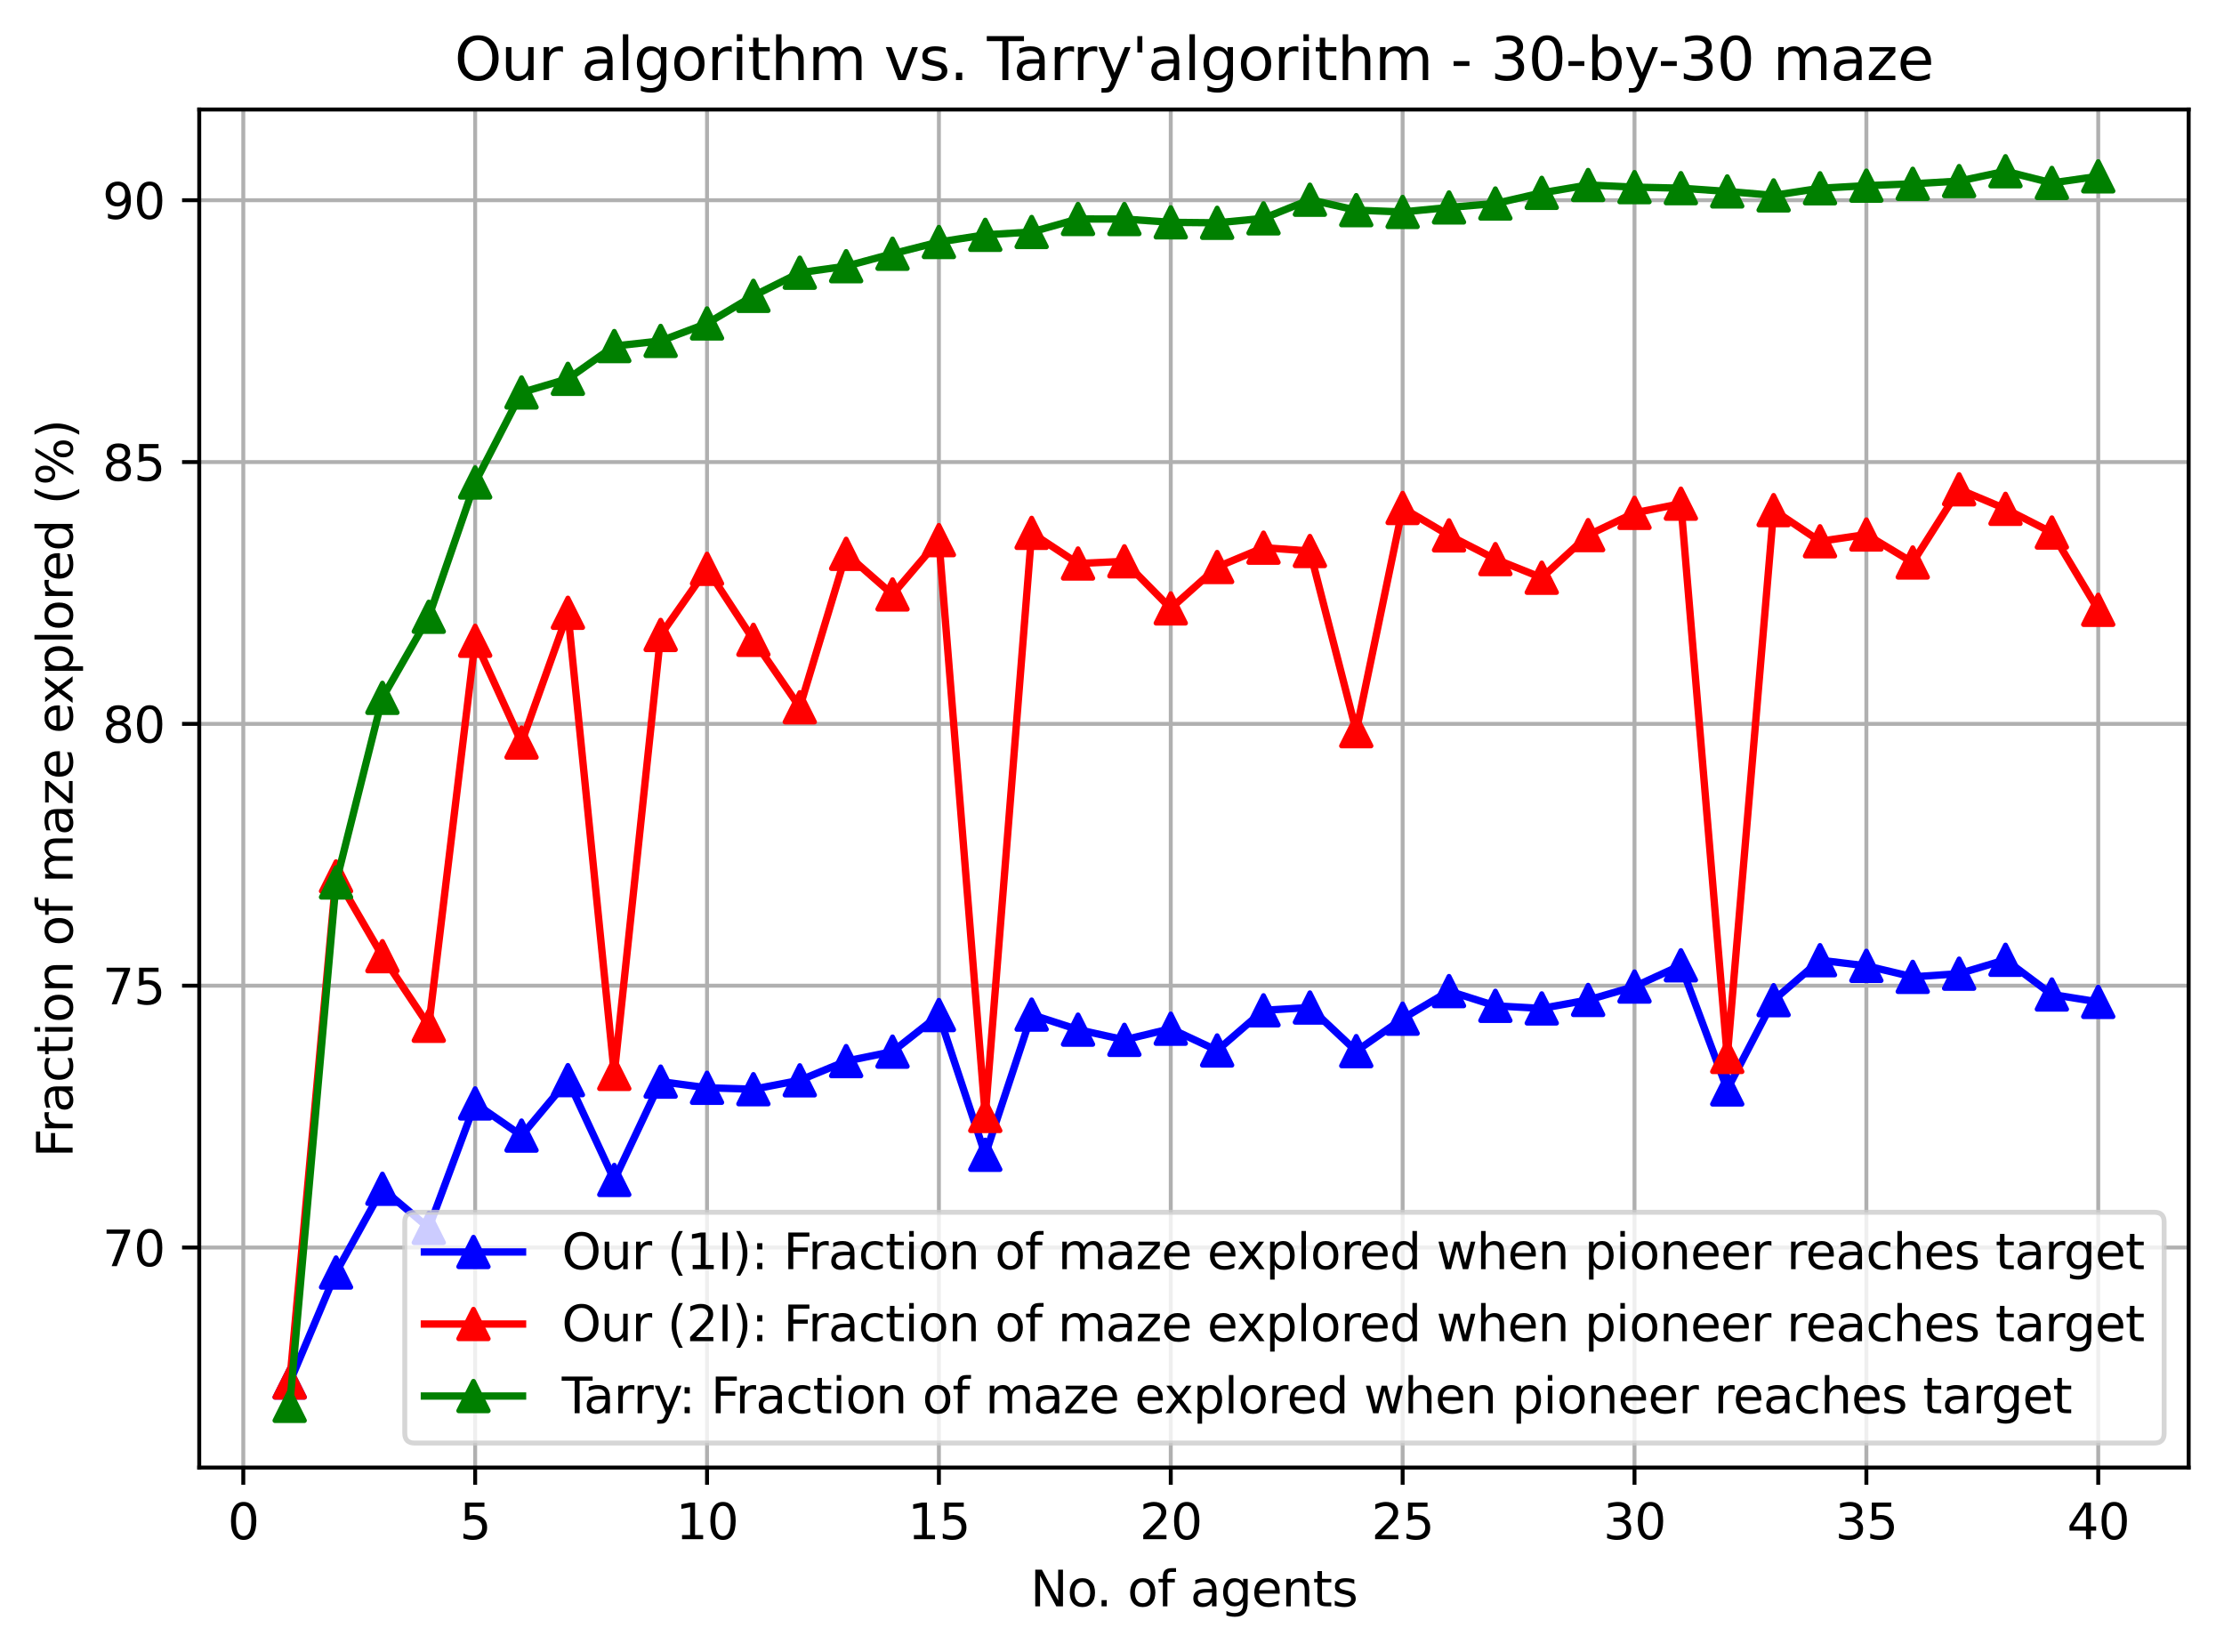<?xml version="1.0" encoding="utf-8" standalone="no"?>
<!DOCTYPE svg PUBLIC "-//W3C//DTD SVG 1.1//EN"
  "http://www.w3.org/Graphics/SVG/1.1/DTD/svg11.dtd">
<svg xmlns:xlink="http://www.w3.org/1999/xlink" width="453.233pt" height="336.634pt" viewBox="0 0 453.233 336.634" xmlns="http://www.w3.org/2000/svg" version="1.1">
 <defs>
  <style type="text/css">*{stroke-linejoin: round; stroke-linecap: butt}</style>
 </defs>
 <g id="figure_1">
  <g id="patch_1">
   <path d="M 0 336.634 
L 453.233 336.634 
L 453.233 0 
L 0 0 
z
" style="fill: #ffffff"/>
  </g>
  <g id="axes_1">
   <g id="patch_2">
    <path d="M 40.603 299.078 
L 446.033 299.078 
L 446.033 22.318 
L 40.603 22.318 
z
" style="fill: #ffffff"/>
   </g>
   <g id="matplotlib.axis_1">
    <g id="xtick_1">
     <g id="line2d_1">
      <path d="M 49.581 299.078 
L 49.581 22.318 
" clip-path="url(#p18249c872c)" style="fill: none; stroke: #b0b0b0; stroke-width: 0.8; stroke-linecap: square"/>
     </g>
     <g id="line2d_2">
      <defs>
       <path id="mfbda84a416" d="M 0 0 
L 0 3.5 
" style="stroke: #000000; stroke-width: 0.8"/>
      </defs>
      <g>
       <use xlink:href="#mfbda84a416" x="49.581" y="299.078" style="stroke: #000000; stroke-width: 0.8"/>
      </g>
     </g>
     <g id="text_1">
      <!-- 0 -->
      <g transform="translate(46.4 313.677)scale(0.1 -0.1)">
       <defs>
        <path id="DejaVuSans-30" d="M 2034 4250 
Q 1547 4250 1301 3770 
Q 1056 3291 1056 2328 
Q 1056 1369 1301 889 
Q 1547 409 2034 409 
Q 2525 409 2770 889 
Q 3016 1369 3016 2328 
Q 3016 3291 2770 3770 
Q 2525 4250 2034 4250 
z
M 2034 4750 
Q 2819 4750 3233 4129 
Q 3647 3509 3647 2328 
Q 3647 1150 3233 529 
Q 2819 -91 2034 -91 
Q 1250 -91 836 529 
Q 422 1150 422 2328 
Q 422 3509 836 4129 
Q 1250 4750 2034 4750 
z
" transform="scale(0.016)"/>
       </defs>
       <use xlink:href="#DejaVuSans-30"/>
      </g>
     </g>
    </g>
    <g id="xtick_2">
     <g id="line2d_3">
      <path d="M 96.834 299.078 
L 96.834 22.318 
" clip-path="url(#p18249c872c)" style="fill: none; stroke: #b0b0b0; stroke-width: 0.8; stroke-linecap: square"/>
     </g>
     <g id="line2d_4">
      <g>
       <use xlink:href="#mfbda84a416" x="96.834" y="299.078" style="stroke: #000000; stroke-width: 0.8"/>
      </g>
     </g>
     <g id="text_2">
      <!-- 5 -->
      <g transform="translate(93.653 313.677)scale(0.1 -0.1)">
       <defs>
        <path id="DejaVuSans-35" d="M 691 4666 
L 3169 4666 
L 3169 4134 
L 1269 4134 
L 1269 2991 
Q 1406 3038 1543 3061 
Q 1681 3084 1819 3084 
Q 2600 3084 3056 2656 
Q 3513 2228 3513 1497 
Q 3513 744 3044 326 
Q 2575 -91 1722 -91 
Q 1428 -91 1123 -41 
Q 819 9 494 109 
L 494 744 
Q 775 591 1075 516 
Q 1375 441 1709 441 
Q 2250 441 2565 725 
Q 2881 1009 2881 1497 
Q 2881 1984 2565 2268 
Q 2250 2553 1709 2553 
Q 1456 2553 1204 2497 
Q 953 2441 691 2322 
L 691 4666 
z
" transform="scale(0.016)"/>
       </defs>
       <use xlink:href="#DejaVuSans-35"/>
      </g>
     </g>
    </g>
    <g id="xtick_3">
     <g id="line2d_5">
      <path d="M 144.087 299.078 
L 144.087 22.318 
" clip-path="url(#p18249c872c)" style="fill: none; stroke: #b0b0b0; stroke-width: 0.8; stroke-linecap: square"/>
     </g>
     <g id="line2d_6">
      <g>
       <use xlink:href="#mfbda84a416" x="144.087" y="299.078" style="stroke: #000000; stroke-width: 0.8"/>
      </g>
     </g>
     <g id="text_3">
      <!-- 10 -->
      <g transform="translate(137.725 313.677)scale(0.1 -0.1)">
       <defs>
        <path id="DejaVuSans-31" d="M 794 531 
L 1825 531 
L 1825 4091 
L 703 3866 
L 703 4441 
L 1819 4666 
L 2450 4666 
L 2450 531 
L 3481 531 
L 3481 0 
L 794 0 
L 794 531 
z
" transform="scale(0.016)"/>
       </defs>
       <use xlink:href="#DejaVuSans-31"/>
       <use xlink:href="#DejaVuSans-30" x="63.623"/>
      </g>
     </g>
    </g>
    <g id="xtick_4">
     <g id="line2d_7">
      <path d="M 191.34 299.078 
L 191.34 22.318 
" clip-path="url(#p18249c872c)" style="fill: none; stroke: #b0b0b0; stroke-width: 0.8; stroke-linecap: square"/>
     </g>
     <g id="line2d_8">
      <g>
       <use xlink:href="#mfbda84a416" x="191.34" y="299.078" style="stroke: #000000; stroke-width: 0.8"/>
      </g>
     </g>
     <g id="text_4">
      <!-- 15 -->
      <g transform="translate(184.977 313.677)scale(0.1 -0.1)">
       <use xlink:href="#DejaVuSans-31"/>
       <use xlink:href="#DejaVuSans-35" x="63.623"/>
      </g>
     </g>
    </g>
    <g id="xtick_5">
     <g id="line2d_9">
      <path d="M 238.593 299.078 
L 238.593 22.318 
" clip-path="url(#p18249c872c)" style="fill: none; stroke: #b0b0b0; stroke-width: 0.8; stroke-linecap: square"/>
     </g>
     <g id="line2d_10">
      <g>
       <use xlink:href="#mfbda84a416" x="238.593" y="299.078" style="stroke: #000000; stroke-width: 0.8"/>
      </g>
     </g>
     <g id="text_5">
      <!-- 20 -->
      <g transform="translate(232.23 313.677)scale(0.1 -0.1)">
       <defs>
        <path id="DejaVuSans-32" d="M 1228 531 
L 3431 531 
L 3431 0 
L 469 0 
L 469 531 
Q 828 903 1448 1529 
Q 2069 2156 2228 2338 
Q 2531 2678 2651 2914 
Q 2772 3150 2772 3378 
Q 2772 3750 2511 3984 
Q 2250 4219 1831 4219 
Q 1534 4219 1204 4116 
Q 875 4013 500 3803 
L 500 4441 
Q 881 4594 1212 4672 
Q 1544 4750 1819 4750 
Q 2544 4750 2975 4387 
Q 3406 4025 3406 3419 
Q 3406 3131 3298 2873 
Q 3191 2616 2906 2266 
Q 2828 2175 2409 1742 
Q 1991 1309 1228 531 
z
" transform="scale(0.016)"/>
       </defs>
       <use xlink:href="#DejaVuSans-32"/>
       <use xlink:href="#DejaVuSans-30" x="63.623"/>
      </g>
     </g>
    </g>
    <g id="xtick_6">
     <g id="line2d_11">
      <path d="M 285.846 299.078 
L 285.846 22.318 
" clip-path="url(#p18249c872c)" style="fill: none; stroke: #b0b0b0; stroke-width: 0.8; stroke-linecap: square"/>
     </g>
     <g id="line2d_12">
      <g>
       <use xlink:href="#mfbda84a416" x="285.846" y="299.078" style="stroke: #000000; stroke-width: 0.8"/>
      </g>
     </g>
     <g id="text_6">
      <!-- 25 -->
      <g transform="translate(279.483 313.677)scale(0.1 -0.1)">
       <use xlink:href="#DejaVuSans-32"/>
       <use xlink:href="#DejaVuSans-35" x="63.623"/>
      </g>
     </g>
    </g>
    <g id="xtick_7">
     <g id="line2d_13">
      <path d="M 333.099 299.078 
L 333.099 22.318 
" clip-path="url(#p18249c872c)" style="fill: none; stroke: #b0b0b0; stroke-width: 0.8; stroke-linecap: square"/>
     </g>
     <g id="line2d_14">
      <g>
       <use xlink:href="#mfbda84a416" x="333.099" y="299.078" style="stroke: #000000; stroke-width: 0.8"/>
      </g>
     </g>
     <g id="text_7">
      <!-- 30 -->
      <g transform="translate(326.736 313.677)scale(0.1 -0.1)">
       <defs>
        <path id="DejaVuSans-33" d="M 2597 2516 
Q 3050 2419 3304 2112 
Q 3559 1806 3559 1356 
Q 3559 666 3084 287 
Q 2609 -91 1734 -91 
Q 1441 -91 1130 -33 
Q 819 25 488 141 
L 488 750 
Q 750 597 1062 519 
Q 1375 441 1716 441 
Q 2309 441 2620 675 
Q 2931 909 2931 1356 
Q 2931 1769 2642 2001 
Q 2353 2234 1838 2234 
L 1294 2234 
L 1294 2753 
L 1863 2753 
Q 2328 2753 2575 2939 
Q 2822 3125 2822 3475 
Q 2822 3834 2567 4026 
Q 2313 4219 1838 4219 
Q 1578 4219 1281 4162 
Q 984 4106 628 3988 
L 628 4550 
Q 988 4650 1302 4700 
Q 1616 4750 1894 4750 
Q 2613 4750 3031 4423 
Q 3450 4097 3450 3541 
Q 3450 3153 3228 2886 
Q 3006 2619 2597 2516 
z
" transform="scale(0.016)"/>
       </defs>
       <use xlink:href="#DejaVuSans-33"/>
       <use xlink:href="#DejaVuSans-30" x="63.623"/>
      </g>
     </g>
    </g>
    <g id="xtick_8">
     <g id="line2d_15">
      <path d="M 380.352 299.078 
L 380.352 22.318 
" clip-path="url(#p18249c872c)" style="fill: none; stroke: #b0b0b0; stroke-width: 0.8; stroke-linecap: square"/>
     </g>
     <g id="line2d_16">
      <g>
       <use xlink:href="#mfbda84a416" x="380.352" y="299.078" style="stroke: #000000; stroke-width: 0.8"/>
      </g>
     </g>
     <g id="text_8">
      <!-- 35 -->
      <g transform="translate(373.989 313.677)scale(0.1 -0.1)">
       <use xlink:href="#DejaVuSans-33"/>
       <use xlink:href="#DejaVuSans-35" x="63.623"/>
      </g>
     </g>
    </g>
    <g id="xtick_9">
     <g id="line2d_17">
      <path d="M 427.604 299.078 
L 427.604 22.318 
" clip-path="url(#p18249c872c)" style="fill: none; stroke: #b0b0b0; stroke-width: 0.8; stroke-linecap: square"/>
     </g>
     <g id="line2d_18">
      <g>
       <use xlink:href="#mfbda84a416" x="427.604" y="299.078" style="stroke: #000000; stroke-width: 0.8"/>
      </g>
     </g>
     <g id="text_9">
      <!-- 40 -->
      <g transform="translate(421.242 313.677)scale(0.1 -0.1)">
       <defs>
        <path id="DejaVuSans-34" d="M 2419 4116 
L 825 1625 
L 2419 1625 
L 2419 4116 
z
M 2253 4666 
L 3047 4666 
L 3047 1625 
L 3713 1625 
L 3713 1100 
L 3047 1100 
L 3047 0 
L 2419 0 
L 2419 1100 
L 313 1100 
L 313 1709 
L 2253 4666 
z
" transform="scale(0.016)"/>
       </defs>
       <use xlink:href="#DejaVuSans-34"/>
       <use xlink:href="#DejaVuSans-30" x="63.623"/>
      </g>
     </g>
    </g>
    <g id="text_10">
     <!-- No. of agents -->
     <g transform="translate(209.97 327.355)scale(0.1 -0.1)">
      <defs>
       <path id="DejaVuSans-4e" d="M 628 4666 
L 1478 4666 
L 3547 763 
L 3547 4666 
L 4159 4666 
L 4159 0 
L 3309 0 
L 1241 3903 
L 1241 0 
L 628 0 
L 628 4666 
z
" transform="scale(0.016)"/>
       <path id="DejaVuSans-6f" d="M 1959 3097 
Q 1497 3097 1228 2736 
Q 959 2375 959 1747 
Q 959 1119 1226 758 
Q 1494 397 1959 397 
Q 2419 397 2687 759 
Q 2956 1122 2956 1747 
Q 2956 2369 2687 2733 
Q 2419 3097 1959 3097 
z
M 1959 3584 
Q 2709 3584 3137 3096 
Q 3566 2609 3566 1747 
Q 3566 888 3137 398 
Q 2709 -91 1959 -91 
Q 1206 -91 779 398 
Q 353 888 353 1747 
Q 353 2609 779 3096 
Q 1206 3584 1959 3584 
z
" transform="scale(0.016)"/>
       <path id="DejaVuSans-2e" d="M 684 794 
L 1344 794 
L 1344 0 
L 684 0 
L 684 794 
z
" transform="scale(0.016)"/>
       <path id="DejaVuSans-20" transform="scale(0.016)"/>
       <path id="DejaVuSans-66" d="M 2375 4863 
L 2375 4384 
L 1825 4384 
Q 1516 4384 1395 4259 
Q 1275 4134 1275 3809 
L 1275 3500 
L 2222 3500 
L 2222 3053 
L 1275 3053 
L 1275 0 
L 697 0 
L 697 3053 
L 147 3053 
L 147 3500 
L 697 3500 
L 697 3744 
Q 697 4328 969 4595 
Q 1241 4863 1831 4863 
L 2375 4863 
z
" transform="scale(0.016)"/>
       <path id="DejaVuSans-61" d="M 2194 1759 
Q 1497 1759 1228 1600 
Q 959 1441 959 1056 
Q 959 750 1161 570 
Q 1363 391 1709 391 
Q 2188 391 2477 730 
Q 2766 1069 2766 1631 
L 2766 1759 
L 2194 1759 
z
M 3341 1997 
L 3341 0 
L 2766 0 
L 2766 531 
Q 2569 213 2275 61 
Q 1981 -91 1556 -91 
Q 1019 -91 701 211 
Q 384 513 384 1019 
Q 384 1609 779 1909 
Q 1175 2209 1959 2209 
L 2766 2209 
L 2766 2266 
Q 2766 2663 2505 2880 
Q 2244 3097 1772 3097 
Q 1472 3097 1187 3025 
Q 903 2953 641 2809 
L 641 3341 
Q 956 3463 1253 3523 
Q 1550 3584 1831 3584 
Q 2591 3584 2966 3190 
Q 3341 2797 3341 1997 
z
" transform="scale(0.016)"/>
       <path id="DejaVuSans-67" d="M 2906 1791 
Q 2906 2416 2648 2759 
Q 2391 3103 1925 3103 
Q 1463 3103 1205 2759 
Q 947 2416 947 1791 
Q 947 1169 1205 825 
Q 1463 481 1925 481 
Q 2391 481 2648 825 
Q 2906 1169 2906 1791 
z
M 3481 434 
Q 3481 -459 3084 -895 
Q 2688 -1331 1869 -1331 
Q 1566 -1331 1297 -1286 
Q 1028 -1241 775 -1147 
L 775 -588 
Q 1028 -725 1275 -790 
Q 1522 -856 1778 -856 
Q 2344 -856 2625 -561 
Q 2906 -266 2906 331 
L 2906 616 
Q 2728 306 2450 153 
Q 2172 0 1784 0 
Q 1141 0 747 490 
Q 353 981 353 1791 
Q 353 2603 747 3093 
Q 1141 3584 1784 3584 
Q 2172 3584 2450 3431 
Q 2728 3278 2906 2969 
L 2906 3500 
L 3481 3500 
L 3481 434 
z
" transform="scale(0.016)"/>
       <path id="DejaVuSans-65" d="M 3597 1894 
L 3597 1613 
L 953 1613 
Q 991 1019 1311 708 
Q 1631 397 2203 397 
Q 2534 397 2845 478 
Q 3156 559 3463 722 
L 3463 178 
Q 3153 47 2828 -22 
Q 2503 -91 2169 -91 
Q 1331 -91 842 396 
Q 353 884 353 1716 
Q 353 2575 817 3079 
Q 1281 3584 2069 3584 
Q 2775 3584 3186 3129 
Q 3597 2675 3597 1894 
z
M 3022 2063 
Q 3016 2534 2758 2815 
Q 2500 3097 2075 3097 
Q 1594 3097 1305 2825 
Q 1016 2553 972 2059 
L 3022 2063 
z
" transform="scale(0.016)"/>
       <path id="DejaVuSans-6e" d="M 3513 2113 
L 3513 0 
L 2938 0 
L 2938 2094 
Q 2938 2591 2744 2837 
Q 2550 3084 2163 3084 
Q 1697 3084 1428 2787 
Q 1159 2491 1159 1978 
L 1159 0 
L 581 0 
L 581 3500 
L 1159 3500 
L 1159 2956 
Q 1366 3272 1645 3428 
Q 1925 3584 2291 3584 
Q 2894 3584 3203 3211 
Q 3513 2838 3513 2113 
z
" transform="scale(0.016)"/>
       <path id="DejaVuSans-74" d="M 1172 4494 
L 1172 3500 
L 2356 3500 
L 2356 3053 
L 1172 3053 
L 1172 1153 
Q 1172 725 1289 603 
Q 1406 481 1766 481 
L 2356 481 
L 2356 0 
L 1766 0 
Q 1100 0 847 248 
Q 594 497 594 1153 
L 594 3053 
L 172 3053 
L 172 3500 
L 594 3500 
L 594 4494 
L 1172 4494 
z
" transform="scale(0.016)"/>
       <path id="DejaVuSans-73" d="M 2834 3397 
L 2834 2853 
Q 2591 2978 2328 3040 
Q 2066 3103 1784 3103 
Q 1356 3103 1142 2972 
Q 928 2841 928 2578 
Q 928 2378 1081 2264 
Q 1234 2150 1697 2047 
L 1894 2003 
Q 2506 1872 2764 1633 
Q 3022 1394 3022 966 
Q 3022 478 2636 193 
Q 2250 -91 1575 -91 
Q 1294 -91 989 -36 
Q 684 19 347 128 
L 347 722 
Q 666 556 975 473 
Q 1284 391 1588 391 
Q 1994 391 2212 530 
Q 2431 669 2431 922 
Q 2431 1156 2273 1281 
Q 2116 1406 1581 1522 
L 1381 1569 
Q 847 1681 609 1914 
Q 372 2147 372 2553 
Q 372 3047 722 3315 
Q 1072 3584 1716 3584 
Q 2034 3584 2315 3537 
Q 2597 3491 2834 3397 
z
" transform="scale(0.016)"/>
      </defs>
      <use xlink:href="#DejaVuSans-4e"/>
      <use xlink:href="#DejaVuSans-6f" x="74.805"/>
      <use xlink:href="#DejaVuSans-2e" x="134.236"/>
      <use xlink:href="#DejaVuSans-20" x="166.023"/>
      <use xlink:href="#DejaVuSans-6f" x="197.811"/>
      <use xlink:href="#DejaVuSans-66" x="258.992"/>
      <use xlink:href="#DejaVuSans-20" x="294.197"/>
      <use xlink:href="#DejaVuSans-61" x="325.984"/>
      <use xlink:href="#DejaVuSans-67" x="387.264"/>
      <use xlink:href="#DejaVuSans-65" x="450.74"/>
      <use xlink:href="#DejaVuSans-6e" x="512.264"/>
      <use xlink:href="#DejaVuSans-74" x="575.643"/>
      <use xlink:href="#DejaVuSans-73" x="614.852"/>
     </g>
    </g>
   </g>
   <g id="matplotlib.axis_2">
    <g id="ytick_1">
     <g id="line2d_19">
      <path d="M 40.603 254.232 
L 446.033 254.232 
" clip-path="url(#p18249c872c)" style="fill: none; stroke: #b0b0b0; stroke-width: 0.8; stroke-linecap: square"/>
     </g>
     <g id="line2d_20">
      <defs>
       <path id="ma75b190bdd" d="M 0 0 
L -3.5 0 
" style="stroke: #000000; stroke-width: 0.8"/>
      </defs>
      <g>
       <use xlink:href="#ma75b190bdd" x="40.603" y="254.232" style="stroke: #000000; stroke-width: 0.8"/>
      </g>
     </g>
     <g id="text_11">
      <!-- 70 -->
      <g transform="translate(20.878 258.032)scale(0.1 -0.1)">
       <defs>
        <path id="DejaVuSans-37" d="M 525 4666 
L 3525 4666 
L 3525 4397 
L 1831 0 
L 1172 0 
L 2766 4134 
L 525 4134 
L 525 4666 
z
" transform="scale(0.016)"/>
       </defs>
       <use xlink:href="#DejaVuSans-37"/>
       <use xlink:href="#DejaVuSans-30" x="63.623"/>
      </g>
     </g>
    </g>
    <g id="ytick_2">
     <g id="line2d_21">
      <path d="M 40.603 200.875 
L 446.033 200.875 
" clip-path="url(#p18249c872c)" style="fill: none; stroke: #b0b0b0; stroke-width: 0.8; stroke-linecap: square"/>
     </g>
     <g id="line2d_22">
      <g>
       <use xlink:href="#ma75b190bdd" x="40.603" y="200.875" style="stroke: #000000; stroke-width: 0.8"/>
      </g>
     </g>
     <g id="text_12">
      <!-- 75 -->
      <g transform="translate(20.878 204.674)scale(0.1 -0.1)">
       <use xlink:href="#DejaVuSans-37"/>
       <use xlink:href="#DejaVuSans-35" x="63.623"/>
      </g>
     </g>
    </g>
    <g id="ytick_3">
     <g id="line2d_23">
      <path d="M 40.603 147.518 
L 446.033 147.518 
" clip-path="url(#p18249c872c)" style="fill: none; stroke: #b0b0b0; stroke-width: 0.8; stroke-linecap: square"/>
     </g>
     <g id="line2d_24">
      <g>
       <use xlink:href="#ma75b190bdd" x="40.603" y="147.518" style="stroke: #000000; stroke-width: 0.8"/>
      </g>
     </g>
     <g id="text_13">
      <!-- 80 -->
      <g transform="translate(20.878 151.317)scale(0.1 -0.1)">
       <defs>
        <path id="DejaVuSans-38" d="M 2034 2216 
Q 1584 2216 1326 1975 
Q 1069 1734 1069 1313 
Q 1069 891 1326 650 
Q 1584 409 2034 409 
Q 2484 409 2743 651 
Q 3003 894 3003 1313 
Q 3003 1734 2745 1975 
Q 2488 2216 2034 2216 
z
M 1403 2484 
Q 997 2584 770 2862 
Q 544 3141 544 3541 
Q 544 4100 942 4425 
Q 1341 4750 2034 4750 
Q 2731 4750 3128 4425 
Q 3525 4100 3525 3541 
Q 3525 3141 3298 2862 
Q 3072 2584 2669 2484 
Q 3125 2378 3379 2068 
Q 3634 1759 3634 1313 
Q 3634 634 3220 271 
Q 2806 -91 2034 -91 
Q 1263 -91 848 271 
Q 434 634 434 1313 
Q 434 1759 690 2068 
Q 947 2378 1403 2484 
z
M 1172 3481 
Q 1172 3119 1398 2916 
Q 1625 2713 2034 2713 
Q 2441 2713 2670 2916 
Q 2900 3119 2900 3481 
Q 2900 3844 2670 4047 
Q 2441 4250 2034 4250 
Q 1625 4250 1398 4047 
Q 1172 3844 1172 3481 
z
" transform="scale(0.016)"/>
       </defs>
       <use xlink:href="#DejaVuSans-38"/>
       <use xlink:href="#DejaVuSans-30" x="63.623"/>
      </g>
     </g>
    </g>
    <g id="ytick_4">
     <g id="line2d_25">
      <path d="M 40.603 94.16 
L 446.033 94.16 
" clip-path="url(#p18249c872c)" style="fill: none; stroke: #b0b0b0; stroke-width: 0.8; stroke-linecap: square"/>
     </g>
     <g id="line2d_26">
      <g>
       <use xlink:href="#ma75b190bdd" x="40.603" y="94.16" style="stroke: #000000; stroke-width: 0.8"/>
      </g>
     </g>
     <g id="text_14">
      <!-- 85 -->
      <g transform="translate(20.878 97.96)scale(0.1 -0.1)">
       <use xlink:href="#DejaVuSans-38"/>
       <use xlink:href="#DejaVuSans-35" x="63.623"/>
      </g>
     </g>
    </g>
    <g id="ytick_5">
     <g id="line2d_27">
      <path d="M 40.603 40.803 
L 446.033 40.803 
" clip-path="url(#p18249c872c)" style="fill: none; stroke: #b0b0b0; stroke-width: 0.8; stroke-linecap: square"/>
     </g>
     <g id="line2d_28">
      <g>
       <use xlink:href="#ma75b190bdd" x="40.603" y="40.803" style="stroke: #000000; stroke-width: 0.8"/>
      </g>
     </g>
     <g id="text_15">
      <!-- 90 -->
      <g transform="translate(20.878 44.602)scale(0.1 -0.1)">
       <defs>
        <path id="DejaVuSans-39" d="M 703 97 
L 703 672 
Q 941 559 1184 500 
Q 1428 441 1663 441 
Q 2288 441 2617 861 
Q 2947 1281 2994 2138 
Q 2813 1869 2534 1725 
Q 2256 1581 1919 1581 
Q 1219 1581 811 2004 
Q 403 2428 403 3163 
Q 403 3881 828 4315 
Q 1253 4750 1959 4750 
Q 2769 4750 3195 4129 
Q 3622 3509 3622 2328 
Q 3622 1225 3098 567 
Q 2575 -91 1691 -91 
Q 1453 -91 1209 -44 
Q 966 3 703 97 
z
M 1959 2075 
Q 2384 2075 2632 2365 
Q 2881 2656 2881 3163 
Q 2881 3666 2632 3958 
Q 2384 4250 1959 4250 
Q 1534 4250 1286 3958 
Q 1038 3666 1038 3163 
Q 1038 2656 1286 2365 
Q 1534 2075 1959 2075 
z
" transform="scale(0.016)"/>
       </defs>
       <use xlink:href="#DejaVuSans-39"/>
       <use xlink:href="#DejaVuSans-30" x="63.623"/>
      </g>
     </g>
    </g>
    <g id="text_16">
     <!-- Fraction of maze explored (%) -->
     <g transform="translate(14.798 235.886)rotate(-90)scale(0.1 -0.1)">
      <defs>
       <path id="DejaVuSans-46" d="M 628 4666 
L 3309 4666 
L 3309 4134 
L 1259 4134 
L 1259 2759 
L 3109 2759 
L 3109 2228 
L 1259 2228 
L 1259 0 
L 628 0 
L 628 4666 
z
" transform="scale(0.016)"/>
       <path id="DejaVuSans-72" d="M 2631 2963 
Q 2534 3019 2420 3045 
Q 2306 3072 2169 3072 
Q 1681 3072 1420 2755 
Q 1159 2438 1159 1844 
L 1159 0 
L 581 0 
L 581 3500 
L 1159 3500 
L 1159 2956 
Q 1341 3275 1631 3429 
Q 1922 3584 2338 3584 
Q 2397 3584 2469 3576 
Q 2541 3569 2628 3553 
L 2631 2963 
z
" transform="scale(0.016)"/>
       <path id="DejaVuSans-63" d="M 3122 3366 
L 3122 2828 
Q 2878 2963 2633 3030 
Q 2388 3097 2138 3097 
Q 1578 3097 1268 2742 
Q 959 2388 959 1747 
Q 959 1106 1268 751 
Q 1578 397 2138 397 
Q 2388 397 2633 464 
Q 2878 531 3122 666 
L 3122 134 
Q 2881 22 2623 -34 
Q 2366 -91 2075 -91 
Q 1284 -91 818 406 
Q 353 903 353 1747 
Q 353 2603 823 3093 
Q 1294 3584 2113 3584 
Q 2378 3584 2631 3529 
Q 2884 3475 3122 3366 
z
" transform="scale(0.016)"/>
       <path id="DejaVuSans-69" d="M 603 3500 
L 1178 3500 
L 1178 0 
L 603 0 
L 603 3500 
z
M 603 4863 
L 1178 4863 
L 1178 4134 
L 603 4134 
L 603 4863 
z
" transform="scale(0.016)"/>
       <path id="DejaVuSans-6d" d="M 3328 2828 
Q 3544 3216 3844 3400 
Q 4144 3584 4550 3584 
Q 5097 3584 5394 3201 
Q 5691 2819 5691 2113 
L 5691 0 
L 5113 0 
L 5113 2094 
Q 5113 2597 4934 2840 
Q 4756 3084 4391 3084 
Q 3944 3084 3684 2787 
Q 3425 2491 3425 1978 
L 3425 0 
L 2847 0 
L 2847 2094 
Q 2847 2600 2669 2842 
Q 2491 3084 2119 3084 
Q 1678 3084 1418 2786 
Q 1159 2488 1159 1978 
L 1159 0 
L 581 0 
L 581 3500 
L 1159 3500 
L 1159 2956 
Q 1356 3278 1631 3431 
Q 1906 3584 2284 3584 
Q 2666 3584 2933 3390 
Q 3200 3197 3328 2828 
z
" transform="scale(0.016)"/>
       <path id="DejaVuSans-7a" d="M 353 3500 
L 3084 3500 
L 3084 2975 
L 922 459 
L 3084 459 
L 3084 0 
L 275 0 
L 275 525 
L 2438 3041 
L 353 3041 
L 353 3500 
z
" transform="scale(0.016)"/>
       <path id="DejaVuSans-78" d="M 3513 3500 
L 2247 1797 
L 3578 0 
L 2900 0 
L 1881 1375 
L 863 0 
L 184 0 
L 1544 1831 
L 300 3500 
L 978 3500 
L 1906 2253 
L 2834 3500 
L 3513 3500 
z
" transform="scale(0.016)"/>
       <path id="DejaVuSans-70" d="M 1159 525 
L 1159 -1331 
L 581 -1331 
L 581 3500 
L 1159 3500 
L 1159 2969 
Q 1341 3281 1617 3432 
Q 1894 3584 2278 3584 
Q 2916 3584 3314 3078 
Q 3713 2572 3713 1747 
Q 3713 922 3314 415 
Q 2916 -91 2278 -91 
Q 1894 -91 1617 61 
Q 1341 213 1159 525 
z
M 3116 1747 
Q 3116 2381 2855 2742 
Q 2594 3103 2138 3103 
Q 1681 3103 1420 2742 
Q 1159 2381 1159 1747 
Q 1159 1113 1420 752 
Q 1681 391 2138 391 
Q 2594 391 2855 752 
Q 3116 1113 3116 1747 
z
" transform="scale(0.016)"/>
       <path id="DejaVuSans-6c" d="M 603 4863 
L 1178 4863 
L 1178 0 
L 603 0 
L 603 4863 
z
" transform="scale(0.016)"/>
       <path id="DejaVuSans-64" d="M 2906 2969 
L 2906 4863 
L 3481 4863 
L 3481 0 
L 2906 0 
L 2906 525 
Q 2725 213 2448 61 
Q 2172 -91 1784 -91 
Q 1150 -91 751 415 
Q 353 922 353 1747 
Q 353 2572 751 3078 
Q 1150 3584 1784 3584 
Q 2172 3584 2448 3432 
Q 2725 3281 2906 2969 
z
M 947 1747 
Q 947 1113 1208 752 
Q 1469 391 1925 391 
Q 2381 391 2643 752 
Q 2906 1113 2906 1747 
Q 2906 2381 2643 2742 
Q 2381 3103 1925 3103 
Q 1469 3103 1208 2742 
Q 947 2381 947 1747 
z
" transform="scale(0.016)"/>
       <path id="DejaVuSans-28" d="M 1984 4856 
Q 1566 4138 1362 3434 
Q 1159 2731 1159 2009 
Q 1159 1288 1364 580 
Q 1569 -128 1984 -844 
L 1484 -844 
Q 1016 -109 783 600 
Q 550 1309 550 2009 
Q 550 2706 781 3412 
Q 1013 4119 1484 4856 
L 1984 4856 
z
" transform="scale(0.016)"/>
       <path id="DejaVuSans-25" d="M 4653 2053 
Q 4381 2053 4226 1822 
Q 4072 1591 4072 1178 
Q 4072 772 4226 539 
Q 4381 306 4653 306 
Q 4919 306 5073 539 
Q 5228 772 5228 1178 
Q 5228 1588 5073 1820 
Q 4919 2053 4653 2053 
z
M 4653 2450 
Q 5147 2450 5437 2106 
Q 5728 1763 5728 1178 
Q 5728 594 5436 251 
Q 5144 -91 4653 -91 
Q 4153 -91 3862 251 
Q 3572 594 3572 1178 
Q 3572 1766 3864 2108 
Q 4156 2450 4653 2450 
z
M 1428 4353 
Q 1159 4353 1004 4120 
Q 850 3888 850 3481 
Q 850 3069 1003 2837 
Q 1156 2606 1428 2606 
Q 1700 2606 1854 2837 
Q 2009 3069 2009 3481 
Q 2009 3884 1853 4118 
Q 1697 4353 1428 4353 
z
M 4250 4750 
L 4750 4750 
L 1831 -91 
L 1331 -91 
L 4250 4750 
z
M 1428 4750 
Q 1922 4750 2215 4408 
Q 2509 4066 2509 3481 
Q 2509 2891 2217 2550 
Q 1925 2209 1428 2209 
Q 931 2209 642 2551 
Q 353 2894 353 3481 
Q 353 4063 643 4406 
Q 934 4750 1428 4750 
z
" transform="scale(0.016)"/>
       <path id="DejaVuSans-29" d="M 513 4856 
L 1013 4856 
Q 1481 4119 1714 3412 
Q 1947 2706 1947 2009 
Q 1947 1309 1714 600 
Q 1481 -109 1013 -844 
L 513 -844 
Q 928 -128 1133 580 
Q 1338 1288 1338 2009 
Q 1338 2731 1133 3434 
Q 928 4138 513 4856 
z
" transform="scale(0.016)"/>
      </defs>
      <use xlink:href="#DejaVuSans-46"/>
      <use xlink:href="#DejaVuSans-72" x="50.27"/>
      <use xlink:href="#DejaVuSans-61" x="91.383"/>
      <use xlink:href="#DejaVuSans-63" x="152.662"/>
      <use xlink:href="#DejaVuSans-74" x="207.643"/>
      <use xlink:href="#DejaVuSans-69" x="246.852"/>
      <use xlink:href="#DejaVuSans-6f" x="274.635"/>
      <use xlink:href="#DejaVuSans-6e" x="335.816"/>
      <use xlink:href="#DejaVuSans-20" x="399.195"/>
      <use xlink:href="#DejaVuSans-6f" x="430.982"/>
      <use xlink:href="#DejaVuSans-66" x="492.164"/>
      <use xlink:href="#DejaVuSans-20" x="527.369"/>
      <use xlink:href="#DejaVuSans-6d" x="559.156"/>
      <use xlink:href="#DejaVuSans-61" x="656.568"/>
      <use xlink:href="#DejaVuSans-7a" x="717.848"/>
      <use xlink:href="#DejaVuSans-65" x="770.338"/>
      <use xlink:href="#DejaVuSans-20" x="831.861"/>
      <use xlink:href="#DejaVuSans-65" x="863.648"/>
      <use xlink:href="#DejaVuSans-78" x="923.422"/>
      <use xlink:href="#DejaVuSans-70" x="982.602"/>
      <use xlink:href="#DejaVuSans-6c" x="1046.078"/>
      <use xlink:href="#DejaVuSans-6f" x="1073.861"/>
      <use xlink:href="#DejaVuSans-72" x="1135.043"/>
      <use xlink:href="#DejaVuSans-65" x="1173.906"/>
      <use xlink:href="#DejaVuSans-64" x="1235.43"/>
      <use xlink:href="#DejaVuSans-20" x="1298.906"/>
      <use xlink:href="#DejaVuSans-28" x="1330.693"/>
      <use xlink:href="#DejaVuSans-25" x="1369.707"/>
      <use xlink:href="#DejaVuSans-29" x="1464.727"/>
     </g>
    </g>
   </g>
   <g id="line2d_29">
    <path d="M 59.032 281.732 
L 68.482 259.326 
L 77.933 242.266 
L 87.384 250.234 
L 96.834 224.864 
L 106.285 231.419 
L 115.735 220.122 
L 125.186 240.464 
L 134.636 220.42 
L 144.087 221.677 
L 153.538 221.967 
L 162.988 220.16 
L 172.439 216.242 
L 181.889 214.312 
L 191.34 206.856 
L 200.791 235.332 
L 210.241 206.77 
L 219.692 209.83 
L 229.142 211.907 
L 238.593 209.64 
L 248.043 214.07 
L 257.494 205.893 
L 266.945 205.324 
L 276.395 214.207 
L 285.846 207.596 
L 295.296 201.975 
L 304.747 204.978 
L 314.197 205.504 
L 323.648 203.782 
L 333.099 201.05 
L 342.549 196.72 
L 352 222.014 
L 361.45 203.83 
L 370.901 195.677 
L 380.352 196.829 
L 389.802 199.073 
L 399.253 198.423 
L 408.703 195.596 
L 418.154 202.668 
L 427.604 204.176 
" clip-path="url(#p18249c872c)" style="fill: none; stroke: #0000ff; stroke-width: 1.5; stroke-linecap: square"/>
    <defs>
     <path id="m20119ff0a4" d="M 0 -3 
L -3 3 
L 3 3 
z
" style="stroke: #0000ff; stroke-linejoin: miter"/>
    </defs>
    <g clip-path="url(#p18249c872c)">
     <use xlink:href="#m20119ff0a4" x="59.032" y="281.732" style="fill: #0000ff; stroke: #0000ff; stroke-linejoin: miter"/>
     <use xlink:href="#m20119ff0a4" x="68.482" y="259.326" style="fill: #0000ff; stroke: #0000ff; stroke-linejoin: miter"/>
     <use xlink:href="#m20119ff0a4" x="77.933" y="242.266" style="fill: #0000ff; stroke: #0000ff; stroke-linejoin: miter"/>
     <use xlink:href="#m20119ff0a4" x="87.384" y="250.234" style="fill: #0000ff; stroke: #0000ff; stroke-linejoin: miter"/>
     <use xlink:href="#m20119ff0a4" x="96.834" y="224.864" style="fill: #0000ff; stroke: #0000ff; stroke-linejoin: miter"/>
     <use xlink:href="#m20119ff0a4" x="106.285" y="231.419" style="fill: #0000ff; stroke: #0000ff; stroke-linejoin: miter"/>
     <use xlink:href="#m20119ff0a4" x="115.735" y="220.122" style="fill: #0000ff; stroke: #0000ff; stroke-linejoin: miter"/>
     <use xlink:href="#m20119ff0a4" x="125.186" y="240.464" style="fill: #0000ff; stroke: #0000ff; stroke-linejoin: miter"/>
     <use xlink:href="#m20119ff0a4" x="134.636" y="220.42" style="fill: #0000ff; stroke: #0000ff; stroke-linejoin: miter"/>
     <use xlink:href="#m20119ff0a4" x="144.087" y="221.677" style="fill: #0000ff; stroke: #0000ff; stroke-linejoin: miter"/>
     <use xlink:href="#m20119ff0a4" x="153.538" y="221.967" style="fill: #0000ff; stroke: #0000ff; stroke-linejoin: miter"/>
     <use xlink:href="#m20119ff0a4" x="162.988" y="220.16" style="fill: #0000ff; stroke: #0000ff; stroke-linejoin: miter"/>
     <use xlink:href="#m20119ff0a4" x="172.439" y="216.242" style="fill: #0000ff; stroke: #0000ff; stroke-linejoin: miter"/>
     <use xlink:href="#m20119ff0a4" x="181.889" y="214.312" style="fill: #0000ff; stroke: #0000ff; stroke-linejoin: miter"/>
     <use xlink:href="#m20119ff0a4" x="191.34" y="206.856" style="fill: #0000ff; stroke: #0000ff; stroke-linejoin: miter"/>
     <use xlink:href="#m20119ff0a4" x="200.791" y="235.332" style="fill: #0000ff; stroke: #0000ff; stroke-linejoin: miter"/>
     <use xlink:href="#m20119ff0a4" x="210.241" y="206.77" style="fill: #0000ff; stroke: #0000ff; stroke-linejoin: miter"/>
     <use xlink:href="#m20119ff0a4" x="219.692" y="209.83" style="fill: #0000ff; stroke: #0000ff; stroke-linejoin: miter"/>
     <use xlink:href="#m20119ff0a4" x="229.142" y="211.907" style="fill: #0000ff; stroke: #0000ff; stroke-linejoin: miter"/>
     <use xlink:href="#m20119ff0a4" x="238.593" y="209.64" style="fill: #0000ff; stroke: #0000ff; stroke-linejoin: miter"/>
     <use xlink:href="#m20119ff0a4" x="248.043" y="214.07" style="fill: #0000ff; stroke: #0000ff; stroke-linejoin: miter"/>
     <use xlink:href="#m20119ff0a4" x="257.494" y="205.893" style="fill: #0000ff; stroke: #0000ff; stroke-linejoin: miter"/>
     <use xlink:href="#m20119ff0a4" x="266.945" y="205.324" style="fill: #0000ff; stroke: #0000ff; stroke-linejoin: miter"/>
     <use xlink:href="#m20119ff0a4" x="276.395" y="214.207" style="fill: #0000ff; stroke: #0000ff; stroke-linejoin: miter"/>
     <use xlink:href="#m20119ff0a4" x="285.846" y="207.596" style="fill: #0000ff; stroke: #0000ff; stroke-linejoin: miter"/>
     <use xlink:href="#m20119ff0a4" x="295.296" y="201.975" style="fill: #0000ff; stroke: #0000ff; stroke-linejoin: miter"/>
     <use xlink:href="#m20119ff0a4" x="304.747" y="204.978" style="fill: #0000ff; stroke: #0000ff; stroke-linejoin: miter"/>
     <use xlink:href="#m20119ff0a4" x="314.197" y="205.504" style="fill: #0000ff; stroke: #0000ff; stroke-linejoin: miter"/>
     <use xlink:href="#m20119ff0a4" x="323.648" y="203.782" style="fill: #0000ff; stroke: #0000ff; stroke-linejoin: miter"/>
     <use xlink:href="#m20119ff0a4" x="333.099" y="201.05" style="fill: #0000ff; stroke: #0000ff; stroke-linejoin: miter"/>
     <use xlink:href="#m20119ff0a4" x="342.549" y="196.72" style="fill: #0000ff; stroke: #0000ff; stroke-linejoin: miter"/>
     <use xlink:href="#m20119ff0a4" x="352" y="222.014" style="fill: #0000ff; stroke: #0000ff; stroke-linejoin: miter"/>
     <use xlink:href="#m20119ff0a4" x="361.45" y="203.83" style="fill: #0000ff; stroke: #0000ff; stroke-linejoin: miter"/>
     <use xlink:href="#m20119ff0a4" x="370.901" y="195.677" style="fill: #0000ff; stroke: #0000ff; stroke-linejoin: miter"/>
     <use xlink:href="#m20119ff0a4" x="380.352" y="196.829" style="fill: #0000ff; stroke: #0000ff; stroke-linejoin: miter"/>
     <use xlink:href="#m20119ff0a4" x="389.802" y="199.073" style="fill: #0000ff; stroke: #0000ff; stroke-linejoin: miter"/>
     <use xlink:href="#m20119ff0a4" x="399.253" y="198.423" style="fill: #0000ff; stroke: #0000ff; stroke-linejoin: miter"/>
     <use xlink:href="#m20119ff0a4" x="408.703" y="195.596" style="fill: #0000ff; stroke: #0000ff; stroke-linejoin: miter"/>
     <use xlink:href="#m20119ff0a4" x="418.154" y="202.668" style="fill: #0000ff; stroke: #0000ff; stroke-linejoin: miter"/>
     <use xlink:href="#m20119ff0a4" x="427.604" y="204.176" style="fill: #0000ff; stroke: #0000ff; stroke-linejoin: miter"/>
    </g>
   </g>
   <g id="line2d_30">
    <path d="M 59.032 281.732 
L 68.482 178.607 
L 77.933 194.861 
L 87.384 209.047 
L 96.834 130.59 
L 106.285 151.326 
L 115.735 124.88 
L 125.186 218.851 
L 134.636 129.395 
L 144.087 115.925 
L 153.538 130.386 
L 162.988 144.131 
L 172.439 112.861 
L 181.889 121.143 
L 191.34 110.073 
L 200.791 227.421 
L 210.241 108.593 
L 219.692 114.839 
L 229.142 114.393 
L 238.593 123.988 
L 248.043 115.555 
L 257.494 111.605 
L 266.945 112.292 
L 276.395 149.007 
L 285.846 103.518 
L 295.296 109.105 
L 304.747 113.943 
L 314.197 117.732 
L 323.648 109.053 
L 333.099 104.519 
L 342.549 102.645 
L 352 215.388 
L 361.45 103.959 
L 370.901 110.31 
L 380.352 108.925 
L 389.802 114.626 
L 399.253 99.714 
L 408.703 103.694 
L 418.154 108.522 
L 427.604 124.273 
" clip-path="url(#p18249c872c)" style="fill: none; stroke: #ff0000; stroke-width: 1.5; stroke-linecap: square"/>
    <defs>
     <path id="m70d641e55b" d="M 0 -3 
L -3 3 
L 3 3 
z
" style="stroke: #ff0000; stroke-linejoin: miter"/>
    </defs>
    <g clip-path="url(#p18249c872c)">
     <use xlink:href="#m70d641e55b" x="59.032" y="281.732" style="fill: #ff0000; stroke: #ff0000; stroke-linejoin: miter"/>
     <use xlink:href="#m70d641e55b" x="68.482" y="178.607" style="fill: #ff0000; stroke: #ff0000; stroke-linejoin: miter"/>
     <use xlink:href="#m70d641e55b" x="77.933" y="194.861" style="fill: #ff0000; stroke: #ff0000; stroke-linejoin: miter"/>
     <use xlink:href="#m70d641e55b" x="87.384" y="209.047" style="fill: #ff0000; stroke: #ff0000; stroke-linejoin: miter"/>
     <use xlink:href="#m70d641e55b" x="96.834" y="130.59" style="fill: #ff0000; stroke: #ff0000; stroke-linejoin: miter"/>
     <use xlink:href="#m70d641e55b" x="106.285" y="151.326" style="fill: #ff0000; stroke: #ff0000; stroke-linejoin: miter"/>
     <use xlink:href="#m70d641e55b" x="115.735" y="124.88" style="fill: #ff0000; stroke: #ff0000; stroke-linejoin: miter"/>
     <use xlink:href="#m70d641e55b" x="125.186" y="218.851" style="fill: #ff0000; stroke: #ff0000; stroke-linejoin: miter"/>
     <use xlink:href="#m70d641e55b" x="134.636" y="129.395" style="fill: #ff0000; stroke: #ff0000; stroke-linejoin: miter"/>
     <use xlink:href="#m70d641e55b" x="144.087" y="115.925" style="fill: #ff0000; stroke: #ff0000; stroke-linejoin: miter"/>
     <use xlink:href="#m70d641e55b" x="153.538" y="130.386" style="fill: #ff0000; stroke: #ff0000; stroke-linejoin: miter"/>
     <use xlink:href="#m70d641e55b" x="162.988" y="144.131" style="fill: #ff0000; stroke: #ff0000; stroke-linejoin: miter"/>
     <use xlink:href="#m70d641e55b" x="172.439" y="112.861" style="fill: #ff0000; stroke: #ff0000; stroke-linejoin: miter"/>
     <use xlink:href="#m70d641e55b" x="181.889" y="121.143" style="fill: #ff0000; stroke: #ff0000; stroke-linejoin: miter"/>
     <use xlink:href="#m70d641e55b" x="191.34" y="110.073" style="fill: #ff0000; stroke: #ff0000; stroke-linejoin: miter"/>
     <use xlink:href="#m70d641e55b" x="200.791" y="227.421" style="fill: #ff0000; stroke: #ff0000; stroke-linejoin: miter"/>
     <use xlink:href="#m70d641e55b" x="210.241" y="108.593" style="fill: #ff0000; stroke: #ff0000; stroke-linejoin: miter"/>
     <use xlink:href="#m70d641e55b" x="219.692" y="114.839" style="fill: #ff0000; stroke: #ff0000; stroke-linejoin: miter"/>
     <use xlink:href="#m70d641e55b" x="229.142" y="114.393" style="fill: #ff0000; stroke: #ff0000; stroke-linejoin: miter"/>
     <use xlink:href="#m70d641e55b" x="238.593" y="123.988" style="fill: #ff0000; stroke: #ff0000; stroke-linejoin: miter"/>
     <use xlink:href="#m70d641e55b" x="248.043" y="115.555" style="fill: #ff0000; stroke: #ff0000; stroke-linejoin: miter"/>
     <use xlink:href="#m70d641e55b" x="257.494" y="111.605" style="fill: #ff0000; stroke: #ff0000; stroke-linejoin: miter"/>
     <use xlink:href="#m70d641e55b" x="266.945" y="112.292" style="fill: #ff0000; stroke: #ff0000; stroke-linejoin: miter"/>
     <use xlink:href="#m70d641e55b" x="276.395" y="149.007" style="fill: #ff0000; stroke: #ff0000; stroke-linejoin: miter"/>
     <use xlink:href="#m70d641e55b" x="285.846" y="103.518" style="fill: #ff0000; stroke: #ff0000; stroke-linejoin: miter"/>
     <use xlink:href="#m70d641e55b" x="295.296" y="109.105" style="fill: #ff0000; stroke: #ff0000; stroke-linejoin: miter"/>
     <use xlink:href="#m70d641e55b" x="304.747" y="113.943" style="fill: #ff0000; stroke: #ff0000; stroke-linejoin: miter"/>
     <use xlink:href="#m70d641e55b" x="314.197" y="117.732" style="fill: #ff0000; stroke: #ff0000; stroke-linejoin: miter"/>
     <use xlink:href="#m70d641e55b" x="323.648" y="109.053" style="fill: #ff0000; stroke: #ff0000; stroke-linejoin: miter"/>
     <use xlink:href="#m70d641e55b" x="333.099" y="104.519" style="fill: #ff0000; stroke: #ff0000; stroke-linejoin: miter"/>
     <use xlink:href="#m70d641e55b" x="342.549" y="102.645" style="fill: #ff0000; stroke: #ff0000; stroke-linejoin: miter"/>
     <use xlink:href="#m70d641e55b" x="352" y="215.388" style="fill: #ff0000; stroke: #ff0000; stroke-linejoin: miter"/>
     <use xlink:href="#m70d641e55b" x="361.45" y="103.959" style="fill: #ff0000; stroke: #ff0000; stroke-linejoin: miter"/>
     <use xlink:href="#m70d641e55b" x="370.901" y="110.31" style="fill: #ff0000; stroke: #ff0000; stroke-linejoin: miter"/>
     <use xlink:href="#m70d641e55b" x="380.352" y="108.925" style="fill: #ff0000; stroke: #ff0000; stroke-linejoin: miter"/>
     <use xlink:href="#m70d641e55b" x="389.802" y="114.626" style="fill: #ff0000; stroke: #ff0000; stroke-linejoin: miter"/>
     <use xlink:href="#m70d641e55b" x="399.253" y="99.714" style="fill: #ff0000; stroke: #ff0000; stroke-linejoin: miter"/>
     <use xlink:href="#m70d641e55b" x="408.703" y="103.694" style="fill: #ff0000; stroke: #ff0000; stroke-linejoin: miter"/>
     <use xlink:href="#m70d641e55b" x="418.154" y="108.522" style="fill: #ff0000; stroke: #ff0000; stroke-linejoin: miter"/>
     <use xlink:href="#m70d641e55b" x="427.604" y="124.273" style="fill: #ff0000; stroke: #ff0000; stroke-linejoin: miter"/>
    </g>
   </g>
   <g id="line2d_31">
    <path d="M 59.032 286.498 
L 68.482 179.836 
L 77.933 142.215 
L 87.384 125.691 
L 96.834 98.325 
L 106.285 79.979 
L 115.735 77.205 
L 125.186 70.522 
L 134.636 69.474 
L 144.087 65.917 
L 153.538 60.287 
L 162.988 55.572 
L 172.439 54.249 
L 181.889 51.707 
L 191.34 49.321 
L 200.791 47.856 
L 210.241 47.277 
L 219.692 44.626 
L 229.142 44.635 
L 238.593 45.309 
L 248.043 45.404 
L 257.494 44.498 
L 266.945 40.699 
L 276.395 42.828 
L 285.846 43.193 
L 295.296 42.273 
L 304.747 41.472 
L 314.197 39.3 
L 323.648 37.701 
L 333.099 38.138 
L 342.549 38.346 
L 352 39.01 
L 361.45 39.816 
L 370.901 38.37 
L 380.352 37.834 
L 389.802 37.455 
L 399.253 36.904 
L 408.703 34.898 
L 418.154 37.279 
L 427.604 35.932 
" clip-path="url(#p18249c872c)" style="fill: none; stroke: #008000; stroke-width: 1.5; stroke-linecap: square"/>
    <defs>
     <path id="mf2fda78344" d="M 0 -3 
L -3 3 
L 3 3 
z
" style="stroke: #008000; stroke-linejoin: miter"/>
    </defs>
    <g clip-path="url(#p18249c872c)">
     <use xlink:href="#mf2fda78344" x="59.032" y="286.498" style="fill: #008000; stroke: #008000; stroke-linejoin: miter"/>
     <use xlink:href="#mf2fda78344" x="68.482" y="179.836" style="fill: #008000; stroke: #008000; stroke-linejoin: miter"/>
     <use xlink:href="#mf2fda78344" x="77.933" y="142.215" style="fill: #008000; stroke: #008000; stroke-linejoin: miter"/>
     <use xlink:href="#mf2fda78344" x="87.384" y="125.691" style="fill: #008000; stroke: #008000; stroke-linejoin: miter"/>
     <use xlink:href="#mf2fda78344" x="96.834" y="98.325" style="fill: #008000; stroke: #008000; stroke-linejoin: miter"/>
     <use xlink:href="#mf2fda78344" x="106.285" y="79.979" style="fill: #008000; stroke: #008000; stroke-linejoin: miter"/>
     <use xlink:href="#mf2fda78344" x="115.735" y="77.205" style="fill: #008000; stroke: #008000; stroke-linejoin: miter"/>
     <use xlink:href="#mf2fda78344" x="125.186" y="70.522" style="fill: #008000; stroke: #008000; stroke-linejoin: miter"/>
     <use xlink:href="#mf2fda78344" x="134.636" y="69.474" style="fill: #008000; stroke: #008000; stroke-linejoin: miter"/>
     <use xlink:href="#mf2fda78344" x="144.087" y="65.917" style="fill: #008000; stroke: #008000; stroke-linejoin: miter"/>
     <use xlink:href="#mf2fda78344" x="153.538" y="60.287" style="fill: #008000; stroke: #008000; stroke-linejoin: miter"/>
     <use xlink:href="#mf2fda78344" x="162.988" y="55.572" style="fill: #008000; stroke: #008000; stroke-linejoin: miter"/>
     <use xlink:href="#mf2fda78344" x="172.439" y="54.249" style="fill: #008000; stroke: #008000; stroke-linejoin: miter"/>
     <use xlink:href="#mf2fda78344" x="181.889" y="51.707" style="fill: #008000; stroke: #008000; stroke-linejoin: miter"/>
     <use xlink:href="#mf2fda78344" x="191.34" y="49.321" style="fill: #008000; stroke: #008000; stroke-linejoin: miter"/>
     <use xlink:href="#mf2fda78344" x="200.791" y="47.856" style="fill: #008000; stroke: #008000; stroke-linejoin: miter"/>
     <use xlink:href="#mf2fda78344" x="210.241" y="47.277" style="fill: #008000; stroke: #008000; stroke-linejoin: miter"/>
     <use xlink:href="#mf2fda78344" x="219.692" y="44.626" style="fill: #008000; stroke: #008000; stroke-linejoin: miter"/>
     <use xlink:href="#mf2fda78344" x="229.142" y="44.635" style="fill: #008000; stroke: #008000; stroke-linejoin: miter"/>
     <use xlink:href="#mf2fda78344" x="238.593" y="45.309" style="fill: #008000; stroke: #008000; stroke-linejoin: miter"/>
     <use xlink:href="#mf2fda78344" x="248.043" y="45.404" style="fill: #008000; stroke: #008000; stroke-linejoin: miter"/>
     <use xlink:href="#mf2fda78344" x="257.494" y="44.498" style="fill: #008000; stroke: #008000; stroke-linejoin: miter"/>
     <use xlink:href="#mf2fda78344" x="266.945" y="40.699" style="fill: #008000; stroke: #008000; stroke-linejoin: miter"/>
     <use xlink:href="#mf2fda78344" x="276.395" y="42.828" style="fill: #008000; stroke: #008000; stroke-linejoin: miter"/>
     <use xlink:href="#mf2fda78344" x="285.846" y="43.193" style="fill: #008000; stroke: #008000; stroke-linejoin: miter"/>
     <use xlink:href="#mf2fda78344" x="295.296" y="42.273" style="fill: #008000; stroke: #008000; stroke-linejoin: miter"/>
     <use xlink:href="#mf2fda78344" x="304.747" y="41.472" style="fill: #008000; stroke: #008000; stroke-linejoin: miter"/>
     <use xlink:href="#mf2fda78344" x="314.197" y="39.3" style="fill: #008000; stroke: #008000; stroke-linejoin: miter"/>
     <use xlink:href="#mf2fda78344" x="323.648" y="37.701" style="fill: #008000; stroke: #008000; stroke-linejoin: miter"/>
     <use xlink:href="#mf2fda78344" x="333.099" y="38.138" style="fill: #008000; stroke: #008000; stroke-linejoin: miter"/>
     <use xlink:href="#mf2fda78344" x="342.549" y="38.346" style="fill: #008000; stroke: #008000; stroke-linejoin: miter"/>
     <use xlink:href="#mf2fda78344" x="352" y="39.01" style="fill: #008000; stroke: #008000; stroke-linejoin: miter"/>
     <use xlink:href="#mf2fda78344" x="361.45" y="39.816" style="fill: #008000; stroke: #008000; stroke-linejoin: miter"/>
     <use xlink:href="#mf2fda78344" x="370.901" y="38.37" style="fill: #008000; stroke: #008000; stroke-linejoin: miter"/>
     <use xlink:href="#mf2fda78344" x="380.352" y="37.834" style="fill: #008000; stroke: #008000; stroke-linejoin: miter"/>
     <use xlink:href="#mf2fda78344" x="389.802" y="37.455" style="fill: #008000; stroke: #008000; stroke-linejoin: miter"/>
     <use xlink:href="#mf2fda78344" x="399.253" y="36.904" style="fill: #008000; stroke: #008000; stroke-linejoin: miter"/>
     <use xlink:href="#mf2fda78344" x="408.703" y="34.898" style="fill: #008000; stroke: #008000; stroke-linejoin: miter"/>
     <use xlink:href="#mf2fda78344" x="418.154" y="37.279" style="fill: #008000; stroke: #008000; stroke-linejoin: miter"/>
     <use xlink:href="#mf2fda78344" x="427.604" y="35.932" style="fill: #008000; stroke: #008000; stroke-linejoin: miter"/>
    </g>
   </g>
   <g id="patch_3">
    <path d="M 40.603 299.078 
L 40.603 22.318 
" style="fill: none; stroke: #000000; stroke-width: 0.8; stroke-linejoin: miter; stroke-linecap: square"/>
   </g>
   <g id="patch_4">
    <path d="M 446.033 299.078 
L 446.033 22.318 
" style="fill: none; stroke: #000000; stroke-width: 0.8; stroke-linejoin: miter; stroke-linecap: square"/>
   </g>
   <g id="patch_5">
    <path d="M 40.603 299.078 
L 446.033 299.078 
" style="fill: none; stroke: #000000; stroke-width: 0.8; stroke-linejoin: miter; stroke-linecap: square"/>
   </g>
   <g id="patch_6">
    <path d="M 40.603 22.318 
L 446.033 22.318 
" style="fill: none; stroke: #000000; stroke-width: 0.8; stroke-linejoin: miter; stroke-linecap: square"/>
   </g>
   <g id="text_17">
    <!-- Our algorithm vs. Tarry'algorithm - 30-by-30 maze -->
    <g transform="translate(92.626 16.318)scale(0.12 -0.12)">
     <defs>
      <path id="DejaVuSans-4f" d="M 2522 4238 
Q 1834 4238 1429 3725 
Q 1025 3213 1025 2328 
Q 1025 1447 1429 934 
Q 1834 422 2522 422 
Q 3209 422 3611 934 
Q 4013 1447 4013 2328 
Q 4013 3213 3611 3725 
Q 3209 4238 2522 4238 
z
M 2522 4750 
Q 3503 4750 4090 4092 
Q 4678 3434 4678 2328 
Q 4678 1225 4090 567 
Q 3503 -91 2522 -91 
Q 1538 -91 948 565 
Q 359 1222 359 2328 
Q 359 3434 948 4092 
Q 1538 4750 2522 4750 
z
" transform="scale(0.016)"/>
      <path id="DejaVuSans-75" d="M 544 1381 
L 544 3500 
L 1119 3500 
L 1119 1403 
Q 1119 906 1312 657 
Q 1506 409 1894 409 
Q 2359 409 2629 706 
Q 2900 1003 2900 1516 
L 2900 3500 
L 3475 3500 
L 3475 0 
L 2900 0 
L 2900 538 
Q 2691 219 2414 64 
Q 2138 -91 1772 -91 
Q 1169 -91 856 284 
Q 544 659 544 1381 
z
M 1991 3584 
L 1991 3584 
z
" transform="scale(0.016)"/>
      <path id="DejaVuSans-68" d="M 3513 2113 
L 3513 0 
L 2938 0 
L 2938 2094 
Q 2938 2591 2744 2837 
Q 2550 3084 2163 3084 
Q 1697 3084 1428 2787 
Q 1159 2491 1159 1978 
L 1159 0 
L 581 0 
L 581 4863 
L 1159 4863 
L 1159 2956 
Q 1366 3272 1645 3428 
Q 1925 3584 2291 3584 
Q 2894 3584 3203 3211 
Q 3513 2838 3513 2113 
z
" transform="scale(0.016)"/>
      <path id="DejaVuSans-76" d="M 191 3500 
L 800 3500 
L 1894 563 
L 2988 3500 
L 3597 3500 
L 2284 0 
L 1503 0 
L 191 3500 
z
" transform="scale(0.016)"/>
      <path id="DejaVuSans-54" d="M -19 4666 
L 3928 4666 
L 3928 4134 
L 2272 4134 
L 2272 0 
L 1638 0 
L 1638 4134 
L -19 4134 
L -19 4666 
z
" transform="scale(0.016)"/>
      <path id="DejaVuSans-79" d="M 2059 -325 
Q 1816 -950 1584 -1140 
Q 1353 -1331 966 -1331 
L 506 -1331 
L 506 -850 
L 844 -850 
Q 1081 -850 1212 -737 
Q 1344 -625 1503 -206 
L 1606 56 
L 191 3500 
L 800 3500 
L 1894 763 
L 2988 3500 
L 3597 3500 
L 2059 -325 
z
" transform="scale(0.016)"/>
      <path id="DejaVuSans-27" d="M 1147 4666 
L 1147 2931 
L 616 2931 
L 616 4666 
L 1147 4666 
z
" transform="scale(0.016)"/>
      <path id="DejaVuSans-2d" d="M 313 2009 
L 1997 2009 
L 1997 1497 
L 313 1497 
L 313 2009 
z
" transform="scale(0.016)"/>
      <path id="DejaVuSans-62" d="M 3116 1747 
Q 3116 2381 2855 2742 
Q 2594 3103 2138 3103 
Q 1681 3103 1420 2742 
Q 1159 2381 1159 1747 
Q 1159 1113 1420 752 
Q 1681 391 2138 391 
Q 2594 391 2855 752 
Q 3116 1113 3116 1747 
z
M 1159 2969 
Q 1341 3281 1617 3432 
Q 1894 3584 2278 3584 
Q 2916 3584 3314 3078 
Q 3713 2572 3713 1747 
Q 3713 922 3314 415 
Q 2916 -91 2278 -91 
Q 1894 -91 1617 61 
Q 1341 213 1159 525 
L 1159 0 
L 581 0 
L 581 4863 
L 1159 4863 
L 1159 2969 
z
" transform="scale(0.016)"/>
     </defs>
     <use xlink:href="#DejaVuSans-4f"/>
     <use xlink:href="#DejaVuSans-75" x="78.711"/>
     <use xlink:href="#DejaVuSans-72" x="142.09"/>
     <use xlink:href="#DejaVuSans-20" x="183.203"/>
     <use xlink:href="#DejaVuSans-61" x="214.99"/>
     <use xlink:href="#DejaVuSans-6c" x="276.27"/>
     <use xlink:href="#DejaVuSans-67" x="304.053"/>
     <use xlink:href="#DejaVuSans-6f" x="367.529"/>
     <use xlink:href="#DejaVuSans-72" x="428.711"/>
     <use xlink:href="#DejaVuSans-69" x="469.824"/>
     <use xlink:href="#DejaVuSans-74" x="497.607"/>
     <use xlink:href="#DejaVuSans-68" x="536.816"/>
     <use xlink:href="#DejaVuSans-6d" x="600.195"/>
     <use xlink:href="#DejaVuSans-20" x="697.607"/>
     <use xlink:href="#DejaVuSans-76" x="729.395"/>
     <use xlink:href="#DejaVuSans-73" x="788.574"/>
     <use xlink:href="#DejaVuSans-2e" x="840.674"/>
     <use xlink:href="#DejaVuSans-20" x="872.461"/>
     <use xlink:href="#DejaVuSans-54" x="904.248"/>
     <use xlink:href="#DejaVuSans-61" x="948.832"/>
     <use xlink:href="#DejaVuSans-72" x="1010.111"/>
     <use xlink:href="#DejaVuSans-72" x="1049.475"/>
     <use xlink:href="#DejaVuSans-79" x="1090.588"/>
     <use xlink:href="#DejaVuSans-27" x="1149.768"/>
     <use xlink:href="#DejaVuSans-61" x="1177.258"/>
     <use xlink:href="#DejaVuSans-6c" x="1238.537"/>
     <use xlink:href="#DejaVuSans-67" x="1266.32"/>
     <use xlink:href="#DejaVuSans-6f" x="1329.797"/>
     <use xlink:href="#DejaVuSans-72" x="1390.979"/>
     <use xlink:href="#DejaVuSans-69" x="1432.092"/>
     <use xlink:href="#DejaVuSans-74" x="1459.875"/>
     <use xlink:href="#DejaVuSans-68" x="1499.084"/>
     <use xlink:href="#DejaVuSans-6d" x="1562.463"/>
     <use xlink:href="#DejaVuSans-20" x="1659.875"/>
     <use xlink:href="#DejaVuSans-2d" x="1691.662"/>
     <use xlink:href="#DejaVuSans-20" x="1727.746"/>
     <use xlink:href="#DejaVuSans-33" x="1759.533"/>
     <use xlink:href="#DejaVuSans-30" x="1823.156"/>
     <use xlink:href="#DejaVuSans-2d" x="1886.779"/>
     <use xlink:href="#DejaVuSans-62" x="1922.863"/>
     <use xlink:href="#DejaVuSans-79" x="1986.34"/>
     <use xlink:href="#DejaVuSans-2d" x="2043.77"/>
     <use xlink:href="#DejaVuSans-33" x="2079.854"/>
     <use xlink:href="#DejaVuSans-30" x="2143.477"/>
     <use xlink:href="#DejaVuSans-20" x="2207.1"/>
     <use xlink:href="#DejaVuSans-6d" x="2238.887"/>
     <use xlink:href="#DejaVuSans-61" x="2336.299"/>
     <use xlink:href="#DejaVuSans-7a" x="2397.578"/>
     <use xlink:href="#DejaVuSans-65" x="2450.068"/>
    </g>
   </g>
   <g id="legend_1">
    <g id="patch_7">
     <path d="M 84.489 294.078 
L 439.033 294.078 
Q 441.033 294.078 441.033 292.078 
L 441.033 249.044 
Q 441.033 247.044 439.033 247.044 
L 84.489 247.044 
Q 82.489 247.044 82.489 249.044 
L 82.489 292.078 
Q 82.489 294.078 84.489 294.078 
z
" style="fill: #ffffff; opacity: 0.8; stroke: #cccccc; stroke-linejoin: miter"/>
    </g>
    <g id="line2d_32">
     <path d="M 86.489 255.142 
L 96.489 255.142 
L 106.489 255.142 
" style="fill: none; stroke: #0000ff; stroke-width: 1.5; stroke-linecap: square"/>
     <g>
      <use xlink:href="#m20119ff0a4" x="96.489" y="255.142" style="fill: #0000ff; stroke: #0000ff; stroke-linejoin: miter"/>
     </g>
    </g>
    <g id="text_18">
     <!-- Our (1I): Fraction of maze explored when pioneer reaches target -->
     <g transform="translate(114.489 258.642)scale(0.1 -0.1)">
      <defs>
       <path id="DejaVuSans-49" d="M 628 4666 
L 1259 4666 
L 1259 0 
L 628 0 
L 628 4666 
z
" transform="scale(0.016)"/>
       <path id="DejaVuSans-3a" d="M 750 794 
L 1409 794 
L 1409 0 
L 750 0 
L 750 794 
z
M 750 3309 
L 1409 3309 
L 1409 2516 
L 750 2516 
L 750 3309 
z
" transform="scale(0.016)"/>
       <path id="DejaVuSans-77" d="M 269 3500 
L 844 3500 
L 1563 769 
L 2278 3500 
L 2956 3500 
L 3675 769 
L 4391 3500 
L 4966 3500 
L 4050 0 
L 3372 0 
L 2619 2869 
L 1863 0 
L 1184 0 
L 269 3500 
z
" transform="scale(0.016)"/>
      </defs>
      <use xlink:href="#DejaVuSans-4f"/>
      <use xlink:href="#DejaVuSans-75" x="78.711"/>
      <use xlink:href="#DejaVuSans-72" x="142.09"/>
      <use xlink:href="#DejaVuSans-20" x="183.203"/>
      <use xlink:href="#DejaVuSans-28" x="214.99"/>
      <use xlink:href="#DejaVuSans-31" x="254.004"/>
      <use xlink:href="#DejaVuSans-49" x="317.627"/>
      <use xlink:href="#DejaVuSans-29" x="347.119"/>
      <use xlink:href="#DejaVuSans-3a" x="386.133"/>
      <use xlink:href="#DejaVuSans-20" x="419.824"/>
      <use xlink:href="#DejaVuSans-46" x="451.611"/>
      <use xlink:href="#DejaVuSans-72" x="501.881"/>
      <use xlink:href="#DejaVuSans-61" x="542.994"/>
      <use xlink:href="#DejaVuSans-63" x="604.273"/>
      <use xlink:href="#DejaVuSans-74" x="659.254"/>
      <use xlink:href="#DejaVuSans-69" x="698.463"/>
      <use xlink:href="#DejaVuSans-6f" x="726.246"/>
      <use xlink:href="#DejaVuSans-6e" x="787.428"/>
      <use xlink:href="#DejaVuSans-20" x="850.807"/>
      <use xlink:href="#DejaVuSans-6f" x="882.594"/>
      <use xlink:href="#DejaVuSans-66" x="943.775"/>
      <use xlink:href="#DejaVuSans-20" x="978.98"/>
      <use xlink:href="#DejaVuSans-6d" x="1010.768"/>
      <use xlink:href="#DejaVuSans-61" x="1108.18"/>
      <use xlink:href="#DejaVuSans-7a" x="1169.459"/>
      <use xlink:href="#DejaVuSans-65" x="1221.949"/>
      <use xlink:href="#DejaVuSans-20" x="1283.473"/>
      <use xlink:href="#DejaVuSans-65" x="1315.26"/>
      <use xlink:href="#DejaVuSans-78" x="1375.033"/>
      <use xlink:href="#DejaVuSans-70" x="1434.213"/>
      <use xlink:href="#DejaVuSans-6c" x="1497.689"/>
      <use xlink:href="#DejaVuSans-6f" x="1525.473"/>
      <use xlink:href="#DejaVuSans-72" x="1586.654"/>
      <use xlink:href="#DejaVuSans-65" x="1625.518"/>
      <use xlink:href="#DejaVuSans-64" x="1687.041"/>
      <use xlink:href="#DejaVuSans-20" x="1750.518"/>
      <use xlink:href="#DejaVuSans-77" x="1782.305"/>
      <use xlink:href="#DejaVuSans-68" x="1864.092"/>
      <use xlink:href="#DejaVuSans-65" x="1927.471"/>
      <use xlink:href="#DejaVuSans-6e" x="1988.994"/>
      <use xlink:href="#DejaVuSans-20" x="2052.373"/>
      <use xlink:href="#DejaVuSans-70" x="2084.16"/>
      <use xlink:href="#DejaVuSans-69" x="2147.637"/>
      <use xlink:href="#DejaVuSans-6f" x="2175.42"/>
      <use xlink:href="#DejaVuSans-6e" x="2236.602"/>
      <use xlink:href="#DejaVuSans-65" x="2299.98"/>
      <use xlink:href="#DejaVuSans-65" x="2361.504"/>
      <use xlink:href="#DejaVuSans-72" x="2423.027"/>
      <use xlink:href="#DejaVuSans-20" x="2464.141"/>
      <use xlink:href="#DejaVuSans-72" x="2495.928"/>
      <use xlink:href="#DejaVuSans-65" x="2534.791"/>
      <use xlink:href="#DejaVuSans-61" x="2596.314"/>
      <use xlink:href="#DejaVuSans-63" x="2657.594"/>
      <use xlink:href="#DejaVuSans-68" x="2712.574"/>
      <use xlink:href="#DejaVuSans-65" x="2775.953"/>
      <use xlink:href="#DejaVuSans-73" x="2837.477"/>
      <use xlink:href="#DejaVuSans-20" x="2889.576"/>
      <use xlink:href="#DejaVuSans-74" x="2921.363"/>
      <use xlink:href="#DejaVuSans-61" x="2960.572"/>
      <use xlink:href="#DejaVuSans-72" x="3021.852"/>
      <use xlink:href="#DejaVuSans-67" x="3061.215"/>
      <use xlink:href="#DejaVuSans-65" x="3124.691"/>
      <use xlink:href="#DejaVuSans-74" x="3186.215"/>
     </g>
    </g>
    <g id="line2d_33">
     <path d="M 86.489 269.82 
L 96.489 269.82 
L 106.489 269.82 
" style="fill: none; stroke: #ff0000; stroke-width: 1.5; stroke-linecap: square"/>
     <g>
      <use xlink:href="#m70d641e55b" x="96.489" y="269.82" style="fill: #ff0000; stroke: #ff0000; stroke-linejoin: miter"/>
     </g>
    </g>
    <g id="text_19">
     <!-- Our (2I): Fraction of maze explored when pioneer reaches target -->
     <g transform="translate(114.489 273.32)scale(0.1 -0.1)">
      <use xlink:href="#DejaVuSans-4f"/>
      <use xlink:href="#DejaVuSans-75" x="78.711"/>
      <use xlink:href="#DejaVuSans-72" x="142.09"/>
      <use xlink:href="#DejaVuSans-20" x="183.203"/>
      <use xlink:href="#DejaVuSans-28" x="214.99"/>
      <use xlink:href="#DejaVuSans-32" x="254.004"/>
      <use xlink:href="#DejaVuSans-49" x="317.627"/>
      <use xlink:href="#DejaVuSans-29" x="347.119"/>
      <use xlink:href="#DejaVuSans-3a" x="386.133"/>
      <use xlink:href="#DejaVuSans-20" x="419.824"/>
      <use xlink:href="#DejaVuSans-46" x="451.611"/>
      <use xlink:href="#DejaVuSans-72" x="501.881"/>
      <use xlink:href="#DejaVuSans-61" x="542.994"/>
      <use xlink:href="#DejaVuSans-63" x="604.273"/>
      <use xlink:href="#DejaVuSans-74" x="659.254"/>
      <use xlink:href="#DejaVuSans-69" x="698.463"/>
      <use xlink:href="#DejaVuSans-6f" x="726.246"/>
      <use xlink:href="#DejaVuSans-6e" x="787.428"/>
      <use xlink:href="#DejaVuSans-20" x="850.807"/>
      <use xlink:href="#DejaVuSans-6f" x="882.594"/>
      <use xlink:href="#DejaVuSans-66" x="943.775"/>
      <use xlink:href="#DejaVuSans-20" x="978.98"/>
      <use xlink:href="#DejaVuSans-6d" x="1010.768"/>
      <use xlink:href="#DejaVuSans-61" x="1108.18"/>
      <use xlink:href="#DejaVuSans-7a" x="1169.459"/>
      <use xlink:href="#DejaVuSans-65" x="1221.949"/>
      <use xlink:href="#DejaVuSans-20" x="1283.473"/>
      <use xlink:href="#DejaVuSans-65" x="1315.26"/>
      <use xlink:href="#DejaVuSans-78" x="1375.033"/>
      <use xlink:href="#DejaVuSans-70" x="1434.213"/>
      <use xlink:href="#DejaVuSans-6c" x="1497.689"/>
      <use xlink:href="#DejaVuSans-6f" x="1525.473"/>
      <use xlink:href="#DejaVuSans-72" x="1586.654"/>
      <use xlink:href="#DejaVuSans-65" x="1625.518"/>
      <use xlink:href="#DejaVuSans-64" x="1687.041"/>
      <use xlink:href="#DejaVuSans-20" x="1750.518"/>
      <use xlink:href="#DejaVuSans-77" x="1782.305"/>
      <use xlink:href="#DejaVuSans-68" x="1864.092"/>
      <use xlink:href="#DejaVuSans-65" x="1927.471"/>
      <use xlink:href="#DejaVuSans-6e" x="1988.994"/>
      <use xlink:href="#DejaVuSans-20" x="2052.373"/>
      <use xlink:href="#DejaVuSans-70" x="2084.16"/>
      <use xlink:href="#DejaVuSans-69" x="2147.637"/>
      <use xlink:href="#DejaVuSans-6f" x="2175.42"/>
      <use xlink:href="#DejaVuSans-6e" x="2236.602"/>
      <use xlink:href="#DejaVuSans-65" x="2299.98"/>
      <use xlink:href="#DejaVuSans-65" x="2361.504"/>
      <use xlink:href="#DejaVuSans-72" x="2423.027"/>
      <use xlink:href="#DejaVuSans-20" x="2464.141"/>
      <use xlink:href="#DejaVuSans-72" x="2495.928"/>
      <use xlink:href="#DejaVuSans-65" x="2534.791"/>
      <use xlink:href="#DejaVuSans-61" x="2596.314"/>
      <use xlink:href="#DejaVuSans-63" x="2657.594"/>
      <use xlink:href="#DejaVuSans-68" x="2712.574"/>
      <use xlink:href="#DejaVuSans-65" x="2775.953"/>
      <use xlink:href="#DejaVuSans-73" x="2837.477"/>
      <use xlink:href="#DejaVuSans-20" x="2889.576"/>
      <use xlink:href="#DejaVuSans-74" x="2921.363"/>
      <use xlink:href="#DejaVuSans-61" x="2960.572"/>
      <use xlink:href="#DejaVuSans-72" x="3021.852"/>
      <use xlink:href="#DejaVuSans-67" x="3061.215"/>
      <use xlink:href="#DejaVuSans-65" x="3124.691"/>
      <use xlink:href="#DejaVuSans-74" x="3186.215"/>
     </g>
    </g>
    <g id="line2d_34">
     <path d="M 86.489 284.498 
L 96.489 284.498 
L 106.489 284.498 
" style="fill: none; stroke: #008000; stroke-width: 1.5; stroke-linecap: square"/>
     <g>
      <use xlink:href="#mf2fda78344" x="96.489" y="284.498" style="fill: #008000; stroke: #008000; stroke-linejoin: miter"/>
     </g>
    </g>
    <g id="text_20">
     <!-- Tarry: Fraction of maze explored when pioneer reaches target -->
     <g transform="translate(114.489 287.998)scale(0.1 -0.1)">
      <use xlink:href="#DejaVuSans-54"/>
      <use xlink:href="#DejaVuSans-61" x="44.584"/>
      <use xlink:href="#DejaVuSans-72" x="105.863"/>
      <use xlink:href="#DejaVuSans-72" x="145.227"/>
      <use xlink:href="#DejaVuSans-79" x="186.34"/>
      <use xlink:href="#DejaVuSans-3a" x="238.27"/>
      <use xlink:href="#DejaVuSans-20" x="271.961"/>
      <use xlink:href="#DejaVuSans-46" x="303.748"/>
      <use xlink:href="#DejaVuSans-72" x="354.018"/>
      <use xlink:href="#DejaVuSans-61" x="395.131"/>
      <use xlink:href="#DejaVuSans-63" x="456.41"/>
      <use xlink:href="#DejaVuSans-74" x="511.391"/>
      <use xlink:href="#DejaVuSans-69" x="550.6"/>
      <use xlink:href="#DejaVuSans-6f" x="578.383"/>
      <use xlink:href="#DejaVuSans-6e" x="639.564"/>
      <use xlink:href="#DejaVuSans-20" x="702.943"/>
      <use xlink:href="#DejaVuSans-6f" x="734.73"/>
      <use xlink:href="#DejaVuSans-66" x="795.912"/>
      <use xlink:href="#DejaVuSans-20" x="831.117"/>
      <use xlink:href="#DejaVuSans-6d" x="862.904"/>
      <use xlink:href="#DejaVuSans-61" x="960.316"/>
      <use xlink:href="#DejaVuSans-7a" x="1021.596"/>
      <use xlink:href="#DejaVuSans-65" x="1074.086"/>
      <use xlink:href="#DejaVuSans-20" x="1135.609"/>
      <use xlink:href="#DejaVuSans-65" x="1167.396"/>
      <use xlink:href="#DejaVuSans-78" x="1227.17"/>
      <use xlink:href="#DejaVuSans-70" x="1286.35"/>
      <use xlink:href="#DejaVuSans-6c" x="1349.826"/>
      <use xlink:href="#DejaVuSans-6f" x="1377.609"/>
      <use xlink:href="#DejaVuSans-72" x="1438.791"/>
      <use xlink:href="#DejaVuSans-65" x="1477.654"/>
      <use xlink:href="#DejaVuSans-64" x="1539.178"/>
      <use xlink:href="#DejaVuSans-20" x="1602.654"/>
      <use xlink:href="#DejaVuSans-77" x="1634.441"/>
      <use xlink:href="#DejaVuSans-68" x="1716.229"/>
      <use xlink:href="#DejaVuSans-65" x="1779.607"/>
      <use xlink:href="#DejaVuSans-6e" x="1841.131"/>
      <use xlink:href="#DejaVuSans-20" x="1904.51"/>
      <use xlink:href="#DejaVuSans-70" x="1936.297"/>
      <use xlink:href="#DejaVuSans-69" x="1999.773"/>
      <use xlink:href="#DejaVuSans-6f" x="2027.557"/>
      <use xlink:href="#DejaVuSans-6e" x="2088.738"/>
      <use xlink:href="#DejaVuSans-65" x="2152.117"/>
      <use xlink:href="#DejaVuSans-65" x="2213.641"/>
      <use xlink:href="#DejaVuSans-72" x="2275.164"/>
      <use xlink:href="#DejaVuSans-20" x="2316.277"/>
      <use xlink:href="#DejaVuSans-72" x="2348.064"/>
      <use xlink:href="#DejaVuSans-65" x="2386.928"/>
      <use xlink:href="#DejaVuSans-61" x="2448.451"/>
      <use xlink:href="#DejaVuSans-63" x="2509.73"/>
      <use xlink:href="#DejaVuSans-68" x="2564.711"/>
      <use xlink:href="#DejaVuSans-65" x="2628.09"/>
      <use xlink:href="#DejaVuSans-73" x="2689.613"/>
      <use xlink:href="#DejaVuSans-20" x="2741.713"/>
      <use xlink:href="#DejaVuSans-74" x="2773.5"/>
      <use xlink:href="#DejaVuSans-61" x="2812.709"/>
      <use xlink:href="#DejaVuSans-72" x="2873.988"/>
      <use xlink:href="#DejaVuSans-67" x="2913.352"/>
      <use xlink:href="#DejaVuSans-65" x="2976.828"/>
      <use xlink:href="#DejaVuSans-74" x="3038.352"/>
     </g>
    </g>
   </g>
  </g>
 </g>
 <defs>
  <clipPath id="p18249c872c">
   <rect x="40.603" y="22.318" width="405.43" height="276.76"/>
  </clipPath>
 </defs>
</svg>
